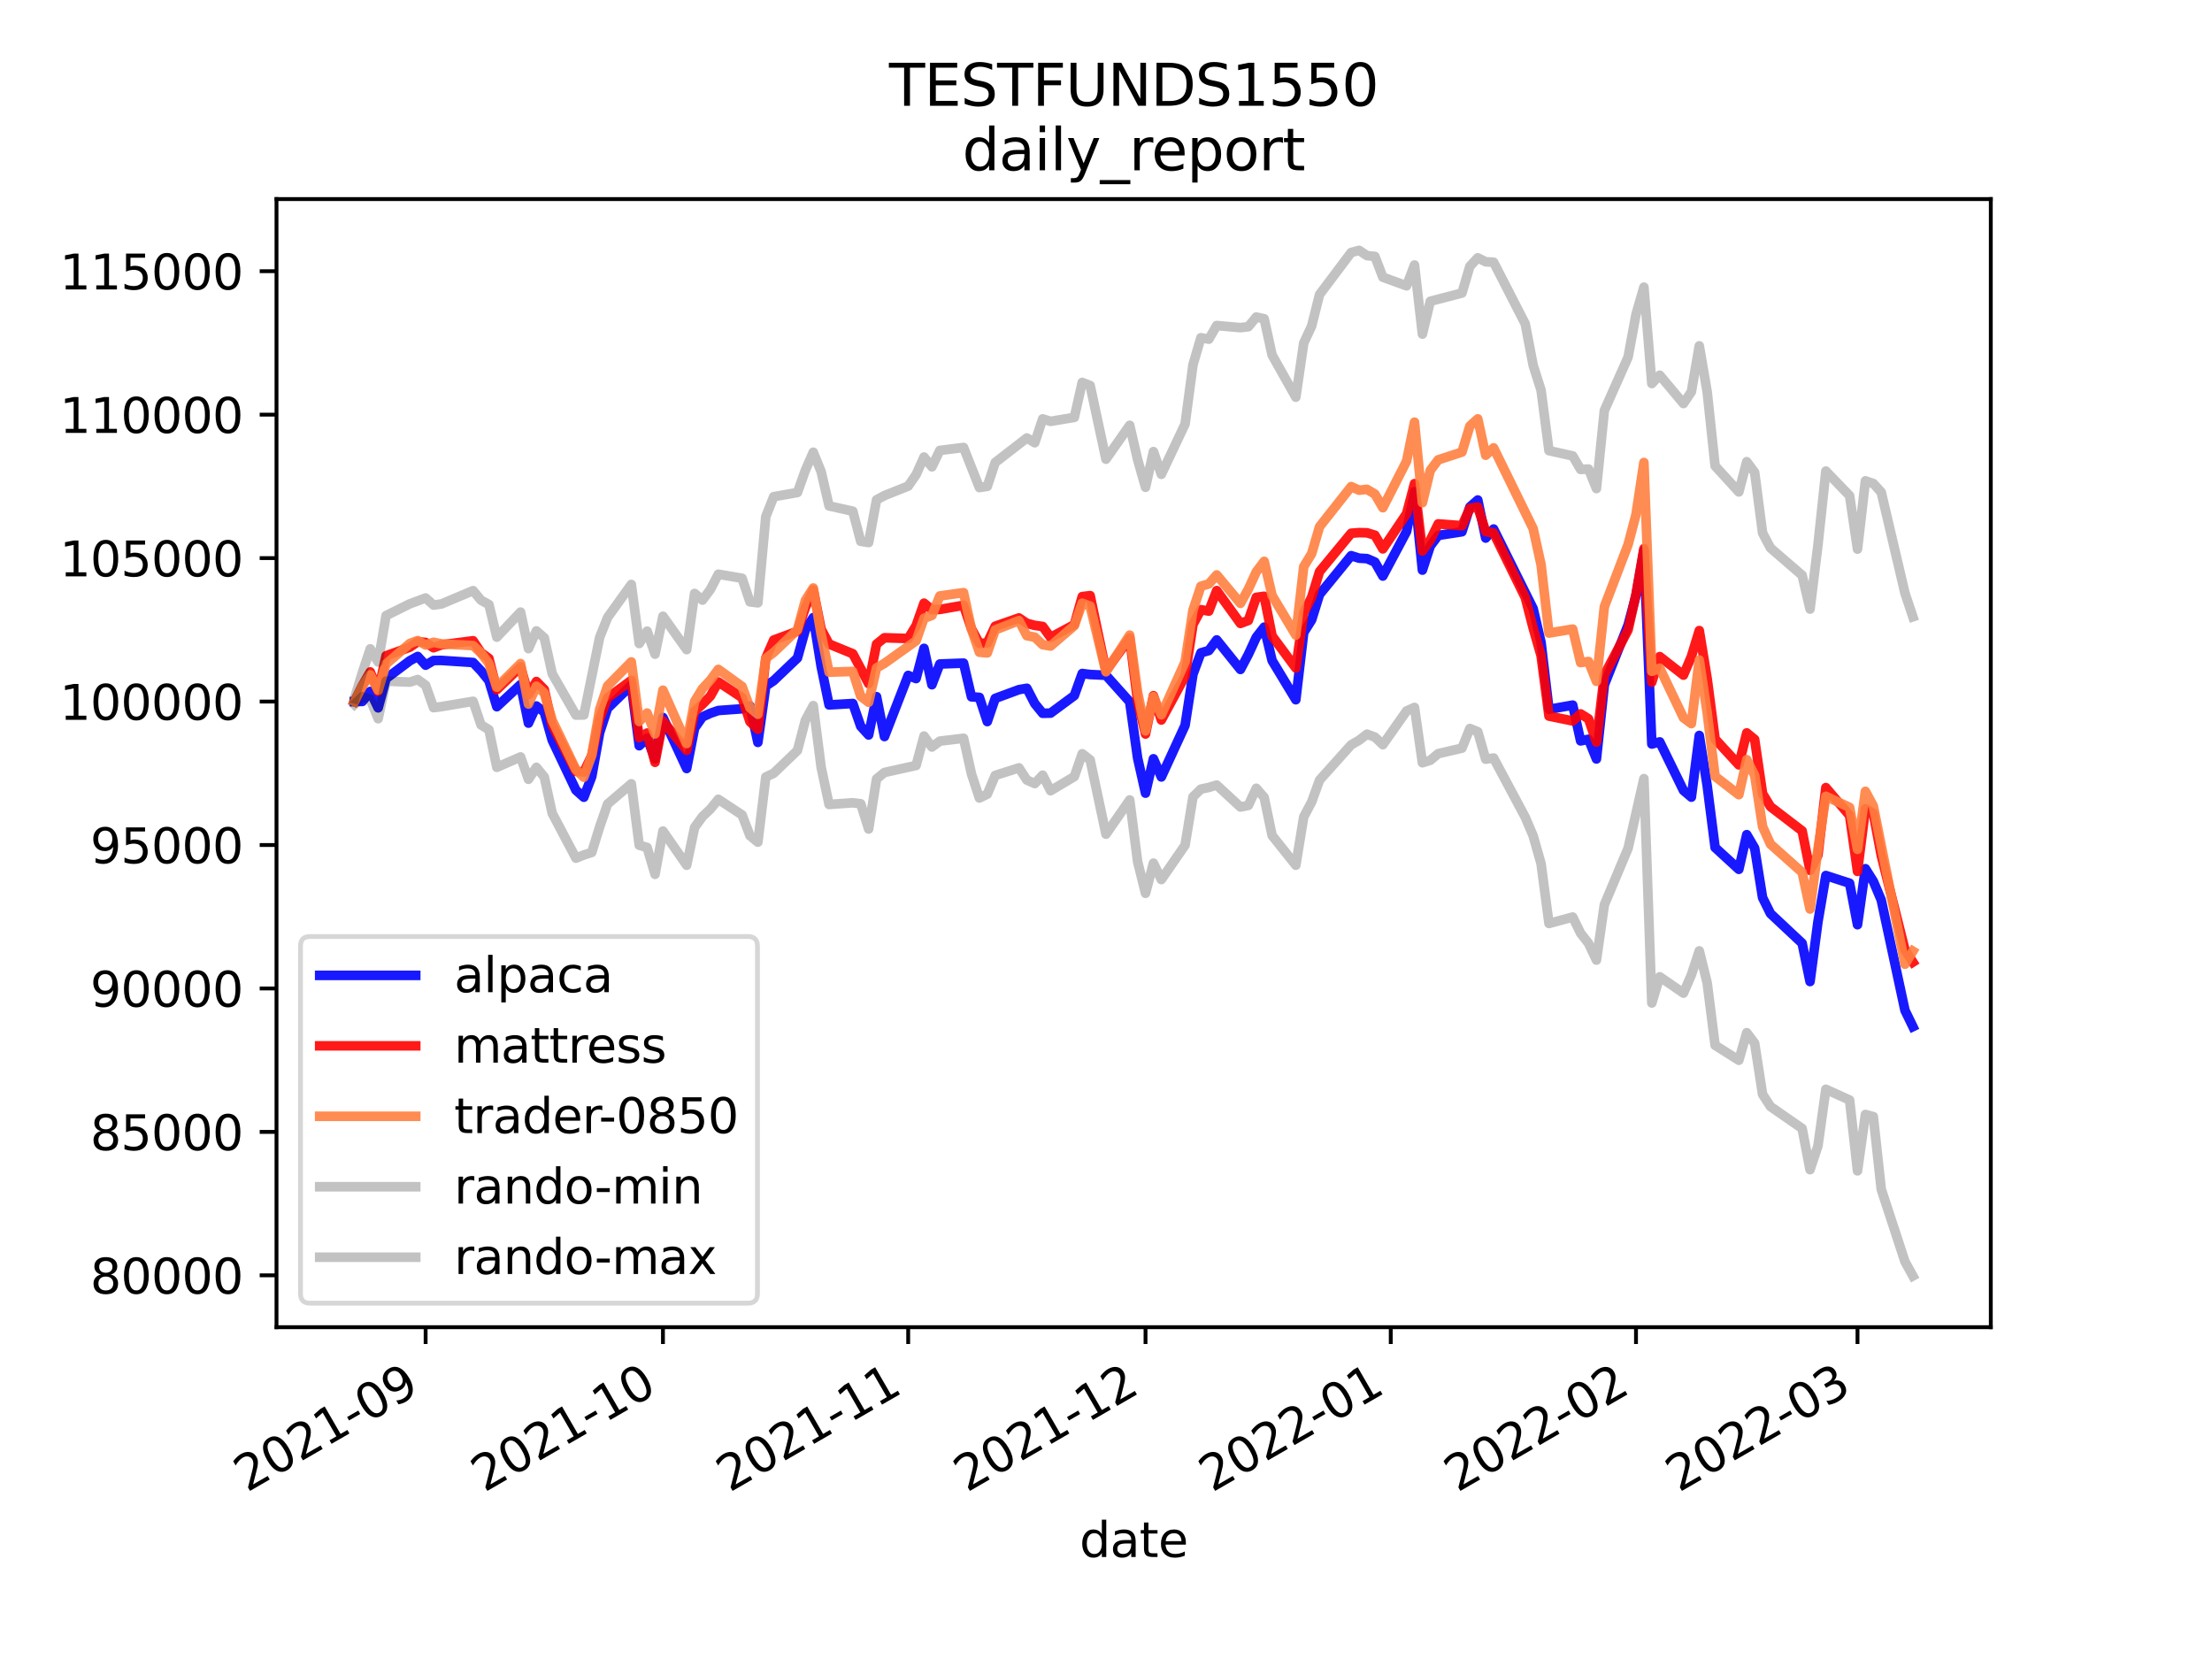 <?xml version="1.0" encoding="utf-8" standalone="no"?>
<!DOCTYPE svg PUBLIC "-//W3C//DTD SVG 1.1//EN"
  "http://www.w3.org/Graphics/SVG/1.1/DTD/svg11.dtd">
<svg height="345.6pt" version="1.1" viewBox="0 0 460.8 345.6" width="460.8pt" xmlns="http://www.w3.org/2000/svg" xmlns:xlink="http://www.w3.org/1999/xlink">
 <defs>
  <style type="text/css">*{stroke-linecap:butt;stroke-linejoin:round;}</style>
 </defs>
 <g id="figure_1">
  <g id="patch_1">
   <path d="M 0 345.6 
L 460.8 345.6 
L 460.8 0 
L 0 0 
z
" style="fill:#ffffff;"/>
  </g>
  <g id="axes_1">
   <g id="patch_2">
    <path d="M 57.6 276.48 
L 414.72 276.48 
L 414.72 41.472 
L 57.6 41.472 
z
" style="fill:#ffffff;"/>
   </g>
   <g id="matplotlib.axis_1">
    <g id="xtick_1">
     <g id="line2d_1">
      <defs>
       <path d="M 0 0 
L 0 3.5 
" id="mdbefca3820" style="stroke:#000000;stroke-width:0.8;"/>
      </defs>
      <g>
       <use style="stroke:#000000;stroke-width:0.8;" x="88.665" xlink:href="#mdbefca3820" y="276.48"/>
      </g>
     </g>
     <g id="text_1">
      <!-- 2021-09 -->
      <g transform="translate(51.44 310.952)rotate(-30)scale(0.1 -0.1)">
       <defs>
        <path d="M 1228 531 
L 3431 531 
L 3431 0 
L 469 0 
L 469 531 
Q 828 903 1448 1529 
Q 2069 2156 2228 2338 
Q 2531 2678 2651 2914 
Q 2772 3150 2772 3378 
Q 2772 3750 2511 3984 
Q 2250 4219 1831 4219 
Q 1534 4219 1204 4116 
Q 875 4013 500 3803 
L 500 4441 
Q 881 4594 1212 4672 
Q 1544 4750 1819 4750 
Q 2544 4750 2975 4387 
Q 3406 4025 3406 3419 
Q 3406 3131 3298 2873 
Q 3191 2616 2906 2266 
Q 2828 2175 2409 1742 
Q 1991 1309 1228 531 
z
" id="DejaVuSans-32" transform="scale(0.016)"/>
        <path d="M 2034 4250 
Q 1547 4250 1301 3770 
Q 1056 3291 1056 2328 
Q 1056 1369 1301 889 
Q 1547 409 2034 409 
Q 2525 409 2770 889 
Q 3016 1369 3016 2328 
Q 3016 3291 2770 3770 
Q 2525 4250 2034 4250 
z
M 2034 4750 
Q 2819 4750 3233 4129 
Q 3647 3509 3647 2328 
Q 3647 1150 3233 529 
Q 2819 -91 2034 -91 
Q 1250 -91 836 529 
Q 422 1150 422 2328 
Q 422 3509 836 4129 
Q 1250 4750 2034 4750 
z
" id="DejaVuSans-30" transform="scale(0.016)"/>
        <path d="M 794 531 
L 1825 531 
L 1825 4091 
L 703 3866 
L 703 4441 
L 1819 4666 
L 2450 4666 
L 2450 531 
L 3481 531 
L 3481 0 
L 794 0 
L 794 531 
z
" id="DejaVuSans-31" transform="scale(0.016)"/>
        <path d="M 313 2009 
L 1997 2009 
L 1997 1497 
L 313 1497 
L 313 2009 
z
" id="DejaVuSans-2d" transform="scale(0.016)"/>
        <path d="M 703 97 
L 703 672 
Q 941 559 1184 500 
Q 1428 441 1663 441 
Q 2288 441 2617 861 
Q 2947 1281 2994 2138 
Q 2813 1869 2534 1725 
Q 2256 1581 1919 1581 
Q 1219 1581 811 2004 
Q 403 2428 403 3163 
Q 403 3881 828 4315 
Q 1253 4750 1959 4750 
Q 2769 4750 3195 4129 
Q 3622 3509 3622 2328 
Q 3622 1225 3098 567 
Q 2575 -91 1691 -91 
Q 1453 -91 1209 -44 
Q 966 3 703 97 
z
M 1959 2075 
Q 2384 2075 2632 2365 
Q 2881 2656 2881 3163 
Q 2881 3666 2632 3958 
Q 2384 4250 1959 4250 
Q 1534 4250 1286 3958 
Q 1038 3666 1038 3163 
Q 1038 2656 1286 2365 
Q 1534 2075 1959 2075 
z
" id="DejaVuSans-39" transform="scale(0.016)"/>
       </defs>
       <use xlink:href="#DejaVuSans-32"/>
       <use x="63.623" xlink:href="#DejaVuSans-30"/>
       <use x="127.246" xlink:href="#DejaVuSans-32"/>
       <use x="190.869" xlink:href="#DejaVuSans-31"/>
       <use x="254.492" xlink:href="#DejaVuSans-2d"/>
       <use x="290.576" xlink:href="#DejaVuSans-30"/>
       <use x="354.199" xlink:href="#DejaVuSans-39"/>
      </g>
     </g>
    </g>
    <g id="xtick_2">
     <g id="line2d_2">
      <g>
       <use style="stroke:#000000;stroke-width:0.8;" x="138.104" xlink:href="#mdbefca3820" y="276.48"/>
      </g>
     </g>
     <g id="text_2">
      <!-- 2021-10 -->
      <g transform="translate(100.88 310.952)rotate(-30)scale(0.1 -0.1)">
       <use xlink:href="#DejaVuSans-32"/>
       <use x="63.623" xlink:href="#DejaVuSans-30"/>
       <use x="127.246" xlink:href="#DejaVuSans-32"/>
       <use x="190.869" xlink:href="#DejaVuSans-31"/>
       <use x="254.492" xlink:href="#DejaVuSans-2d"/>
       <use x="290.576" xlink:href="#DejaVuSans-31"/>
       <use x="354.199" xlink:href="#DejaVuSans-30"/>
      </g>
     </g>
    </g>
    <g id="xtick_3">
     <g id="line2d_3">
      <g>
       <use style="stroke:#000000;stroke-width:0.8;" x="189.192" xlink:href="#mdbefca3820" y="276.48"/>
      </g>
     </g>
     <g id="text_3">
      <!-- 2021-11 -->
      <g transform="translate(151.967 310.952)rotate(-30)scale(0.1 -0.1)">
       <use xlink:href="#DejaVuSans-32"/>
       <use x="63.623" xlink:href="#DejaVuSans-30"/>
       <use x="127.246" xlink:href="#DejaVuSans-32"/>
       <use x="190.869" xlink:href="#DejaVuSans-31"/>
       <use x="254.492" xlink:href="#DejaVuSans-2d"/>
       <use x="290.576" xlink:href="#DejaVuSans-31"/>
       <use x="354.199" xlink:href="#DejaVuSans-31"/>
      </g>
     </g>
    </g>
    <g id="xtick_4">
     <g id="line2d_4">
      <g>
       <use style="stroke:#000000;stroke-width:0.8;" x="238.632" xlink:href="#mdbefca3820" y="276.48"/>
      </g>
     </g>
     <g id="text_4">
      <!-- 2021-12 -->
      <g transform="translate(201.407 310.952)rotate(-30)scale(0.1 -0.1)">
       <use xlink:href="#DejaVuSans-32"/>
       <use x="63.623" xlink:href="#DejaVuSans-30"/>
       <use x="127.246" xlink:href="#DejaVuSans-32"/>
       <use x="190.869" xlink:href="#DejaVuSans-31"/>
       <use x="254.492" xlink:href="#DejaVuSans-2d"/>
       <use x="290.576" xlink:href="#DejaVuSans-31"/>
       <use x="354.199" xlink:href="#DejaVuSans-32"/>
      </g>
     </g>
    </g>
    <g id="xtick_5">
     <g id="line2d_5">
      <g>
       <use style="stroke:#000000;stroke-width:0.8;" x="289.72" xlink:href="#mdbefca3820" y="276.48"/>
      </g>
     </g>
     <g id="text_5">
      <!-- 2022-01 -->
      <g transform="translate(252.495 310.952)rotate(-30)scale(0.1 -0.1)">
       <use xlink:href="#DejaVuSans-32"/>
       <use x="63.623" xlink:href="#DejaVuSans-30"/>
       <use x="127.246" xlink:href="#DejaVuSans-32"/>
       <use x="190.869" xlink:href="#DejaVuSans-32"/>
       <use x="254.492" xlink:href="#DejaVuSans-2d"/>
       <use x="290.576" xlink:href="#DejaVuSans-30"/>
       <use x="354.199" xlink:href="#DejaVuSans-31"/>
      </g>
     </g>
    </g>
    <g id="xtick_6">
     <g id="line2d_6">
      <g>
       <use style="stroke:#000000;stroke-width:0.8;" x="340.808" xlink:href="#mdbefca3820" y="276.48"/>
      </g>
     </g>
     <g id="text_6">
      <!-- 2022-02 -->
      <g transform="translate(303.583 310.952)rotate(-30)scale(0.1 -0.1)">
       <use xlink:href="#DejaVuSans-32"/>
       <use x="63.623" xlink:href="#DejaVuSans-30"/>
       <use x="127.246" xlink:href="#DejaVuSans-32"/>
       <use x="190.869" xlink:href="#DejaVuSans-32"/>
       <use x="254.492" xlink:href="#DejaVuSans-2d"/>
       <use x="290.576" xlink:href="#DejaVuSans-30"/>
       <use x="354.199" xlink:href="#DejaVuSans-32"/>
      </g>
     </g>
    </g>
    <g id="xtick_7">
     <g id="line2d_7">
      <g>
       <use style="stroke:#000000;stroke-width:0.8;" x="386.951" xlink:href="#mdbefca3820" y="276.48"/>
      </g>
     </g>
     <g id="text_7">
      <!-- 2022-03 -->
      <g transform="translate(349.727 310.952)rotate(-30)scale(0.1 -0.1)">
       <defs>
        <path d="M 2597 2516 
Q 3050 2419 3304 2112 
Q 3559 1806 3559 1356 
Q 3559 666 3084 287 
Q 2609 -91 1734 -91 
Q 1441 -91 1130 -33 
Q 819 25 488 141 
L 488 750 
Q 750 597 1062 519 
Q 1375 441 1716 441 
Q 2309 441 2620 675 
Q 2931 909 2931 1356 
Q 2931 1769 2642 2001 
Q 2353 2234 1838 2234 
L 1294 2234 
L 1294 2753 
L 1863 2753 
Q 2328 2753 2575 2939 
Q 2822 3125 2822 3475 
Q 2822 3834 2567 4026 
Q 2313 4219 1838 4219 
Q 1578 4219 1281 4162 
Q 984 4106 628 3988 
L 628 4550 
Q 988 4650 1302 4700 
Q 1616 4750 1894 4750 
Q 2613 4750 3031 4423 
Q 3450 4097 3450 3541 
Q 3450 3153 3228 2886 
Q 3006 2619 2597 2516 
z
" id="DejaVuSans-33" transform="scale(0.016)"/>
       </defs>
       <use xlink:href="#DejaVuSans-32"/>
       <use x="63.623" xlink:href="#DejaVuSans-30"/>
       <use x="127.246" xlink:href="#DejaVuSans-32"/>
       <use x="190.869" xlink:href="#DejaVuSans-32"/>
       <use x="254.492" xlink:href="#DejaVuSans-2d"/>
       <use x="290.576" xlink:href="#DejaVuSans-30"/>
       <use x="354.199" xlink:href="#DejaVuSans-33"/>
      </g>
     </g>
    </g>
    <g id="text_8">
     <!-- date -->
     <g transform="translate(224.885 324.351)scale(0.1 -0.1)">
      <defs>
       <path d="M 2906 2969 
L 2906 4863 
L 3481 4863 
L 3481 0 
L 2906 0 
L 2906 525 
Q 2725 213 2448 61 
Q 2172 -91 1784 -91 
Q 1150 -91 751 415 
Q 353 922 353 1747 
Q 353 2572 751 3078 
Q 1150 3584 1784 3584 
Q 2172 3584 2448 3432 
Q 2725 3281 2906 2969 
z
M 947 1747 
Q 947 1113 1208 752 
Q 1469 391 1925 391 
Q 2381 391 2643 752 
Q 2906 1113 2906 1747 
Q 2906 2381 2643 2742 
Q 2381 3103 1925 3103 
Q 1469 3103 1208 2742 
Q 947 2381 947 1747 
z
" id="DejaVuSans-64" transform="scale(0.016)"/>
       <path d="M 2194 1759 
Q 1497 1759 1228 1600 
Q 959 1441 959 1056 
Q 959 750 1161 570 
Q 1363 391 1709 391 
Q 2188 391 2477 730 
Q 2766 1069 2766 1631 
L 2766 1759 
L 2194 1759 
z
M 3341 1997 
L 3341 0 
L 2766 0 
L 2766 531 
Q 2569 213 2275 61 
Q 1981 -91 1556 -91 
Q 1019 -91 701 211 
Q 384 513 384 1019 
Q 384 1609 779 1909 
Q 1175 2209 1959 2209 
L 2766 2209 
L 2766 2266 
Q 2766 2663 2505 2880 
Q 2244 3097 1772 3097 
Q 1472 3097 1187 3025 
Q 903 2953 641 2809 
L 641 3341 
Q 956 3463 1253 3523 
Q 1550 3584 1831 3584 
Q 2591 3584 2966 3190 
Q 3341 2797 3341 1997 
z
" id="DejaVuSans-61" transform="scale(0.016)"/>
       <path d="M 1172 4494 
L 1172 3500 
L 2356 3500 
L 2356 3053 
L 1172 3053 
L 1172 1153 
Q 1172 725 1289 603 
Q 1406 481 1766 481 
L 2356 481 
L 2356 0 
L 1766 0 
Q 1100 0 847 248 
Q 594 497 594 1153 
L 594 3053 
L 172 3053 
L 172 3500 
L 594 3500 
L 594 4494 
L 1172 4494 
z
" id="DejaVuSans-74" transform="scale(0.016)"/>
       <path d="M 3597 1894 
L 3597 1613 
L 953 1613 
Q 991 1019 1311 708 
Q 1631 397 2203 397 
Q 2534 397 2845 478 
Q 3156 559 3463 722 
L 3463 178 
Q 3153 47 2828 -22 
Q 2503 -91 2169 -91 
Q 1331 -91 842 396 
Q 353 884 353 1716 
Q 353 2575 817 3079 
Q 1281 3584 2069 3584 
Q 2775 3584 3186 3129 
Q 3597 2675 3597 1894 
z
M 3022 2063 
Q 3016 2534 2758 2815 
Q 2500 3097 2075 3097 
Q 1594 3097 1305 2825 
Q 1016 2553 972 2059 
L 3022 2063 
z
" id="DejaVuSans-65" transform="scale(0.016)"/>
      </defs>
      <use xlink:href="#DejaVuSans-64"/>
      <use x="63.477" xlink:href="#DejaVuSans-61"/>
      <use x="124.756" xlink:href="#DejaVuSans-74"/>
      <use x="163.965" xlink:href="#DejaVuSans-65"/>
     </g>
    </g>
   </g>
   <g id="matplotlib.axis_2">
    <g id="ytick_1">
     <g id="line2d_8">
      <defs>
       <path d="M 0 0 
L -3.5 0 
" id="m355bf97f9e" style="stroke:#000000;stroke-width:0.8;"/>
      </defs>
      <g>
       <use style="stroke:#000000;stroke-width:0.8;" x="57.6" xlink:href="#m355bf97f9e" y="265.678"/>
      </g>
     </g>
     <g id="text_9">
      <!-- 80000 -->
      <g transform="translate(18.788 269.477)scale(0.1 -0.1)">
       <defs>
        <path d="M 2034 2216 
Q 1584 2216 1326 1975 
Q 1069 1734 1069 1313 
Q 1069 891 1326 650 
Q 1584 409 2034 409 
Q 2484 409 2743 651 
Q 3003 894 3003 1313 
Q 3003 1734 2745 1975 
Q 2488 2216 2034 2216 
z
M 1403 2484 
Q 997 2584 770 2862 
Q 544 3141 544 3541 
Q 544 4100 942 4425 
Q 1341 4750 2034 4750 
Q 2731 4750 3128 4425 
Q 3525 4100 3525 3541 
Q 3525 3141 3298 2862 
Q 3072 2584 2669 2484 
Q 3125 2378 3379 2068 
Q 3634 1759 3634 1313 
Q 3634 634 3220 271 
Q 2806 -91 2034 -91 
Q 1263 -91 848 271 
Q 434 634 434 1313 
Q 434 1759 690 2068 
Q 947 2378 1403 2484 
z
M 1172 3481 
Q 1172 3119 1398 2916 
Q 1625 2713 2034 2713 
Q 2441 2713 2670 2916 
Q 2900 3119 2900 3481 
Q 2900 3844 2670 4047 
Q 2441 4250 2034 4250 
Q 1625 4250 1398 4047 
Q 1172 3844 1172 3481 
z
" id="DejaVuSans-38" transform="scale(0.016)"/>
       </defs>
       <use xlink:href="#DejaVuSans-38"/>
       <use x="63.623" xlink:href="#DejaVuSans-30"/>
       <use x="127.246" xlink:href="#DejaVuSans-30"/>
       <use x="190.869" xlink:href="#DejaVuSans-30"/>
       <use x="254.492" xlink:href="#DejaVuSans-30"/>
      </g>
     </g>
    </g>
    <g id="ytick_2">
     <g id="line2d_9">
      <g>
       <use style="stroke:#000000;stroke-width:0.8;" x="57.6" xlink:href="#m355bf97f9e" y="235.795"/>
      </g>
     </g>
     <g id="text_10">
      <!-- 85000 -->
      <g transform="translate(18.788 239.594)scale(0.1 -0.1)">
       <defs>
        <path d="M 691 4666 
L 3169 4666 
L 3169 4134 
L 1269 4134 
L 1269 2991 
Q 1406 3038 1543 3061 
Q 1681 3084 1819 3084 
Q 2600 3084 3056 2656 
Q 3513 2228 3513 1497 
Q 3513 744 3044 326 
Q 2575 -91 1722 -91 
Q 1428 -91 1123 -41 
Q 819 9 494 109 
L 494 744 
Q 775 591 1075 516 
Q 1375 441 1709 441 
Q 2250 441 2565 725 
Q 2881 1009 2881 1497 
Q 2881 1984 2565 2268 
Q 2250 2553 1709 2553 
Q 1456 2553 1204 2497 
Q 953 2441 691 2322 
L 691 4666 
z
" id="DejaVuSans-35" transform="scale(0.016)"/>
       </defs>
       <use xlink:href="#DejaVuSans-38"/>
       <use x="63.623" xlink:href="#DejaVuSans-35"/>
       <use x="127.246" xlink:href="#DejaVuSans-30"/>
       <use x="190.869" xlink:href="#DejaVuSans-30"/>
       <use x="254.492" xlink:href="#DejaVuSans-30"/>
      </g>
     </g>
    </g>
    <g id="ytick_3">
     <g id="line2d_10">
      <g>
       <use style="stroke:#000000;stroke-width:0.8;" x="57.6" xlink:href="#m355bf97f9e" y="205.912"/>
      </g>
     </g>
     <g id="text_11">
      <!-- 90000 -->
      <g transform="translate(18.788 209.711)scale(0.1 -0.1)">
       <use xlink:href="#DejaVuSans-39"/>
       <use x="63.623" xlink:href="#DejaVuSans-30"/>
       <use x="127.246" xlink:href="#DejaVuSans-30"/>
       <use x="190.869" xlink:href="#DejaVuSans-30"/>
       <use x="254.492" xlink:href="#DejaVuSans-30"/>
      </g>
     </g>
    </g>
    <g id="ytick_4">
     <g id="line2d_11">
      <g>
       <use style="stroke:#000000;stroke-width:0.8;" x="57.6" xlink:href="#m355bf97f9e" y="176.029"/>
      </g>
     </g>
     <g id="text_12">
      <!-- 95000 -->
      <g transform="translate(18.788 179.828)scale(0.1 -0.1)">
       <use xlink:href="#DejaVuSans-39"/>
       <use x="63.623" xlink:href="#DejaVuSans-35"/>
       <use x="127.246" xlink:href="#DejaVuSans-30"/>
       <use x="190.869" xlink:href="#DejaVuSans-30"/>
       <use x="254.492" xlink:href="#DejaVuSans-30"/>
      </g>
     </g>
    </g>
    <g id="ytick_5">
     <g id="line2d_12">
      <g>
       <use style="stroke:#000000;stroke-width:0.8;" x="57.6" xlink:href="#m355bf97f9e" y="146.146"/>
      </g>
     </g>
     <g id="text_13">
      <!-- 100000 -->
      <g transform="translate(12.425 149.945)scale(0.1 -0.1)">
       <use xlink:href="#DejaVuSans-31"/>
       <use x="63.623" xlink:href="#DejaVuSans-30"/>
       <use x="127.246" xlink:href="#DejaVuSans-30"/>
       <use x="190.869" xlink:href="#DejaVuSans-30"/>
       <use x="254.492" xlink:href="#DejaVuSans-30"/>
       <use x="318.115" xlink:href="#DejaVuSans-30"/>
      </g>
     </g>
    </g>
    <g id="ytick_6">
     <g id="line2d_13">
      <g>
       <use style="stroke:#000000;stroke-width:0.8;" x="57.6" xlink:href="#m355bf97f9e" y="116.263"/>
      </g>
     </g>
     <g id="text_14">
      <!-- 105000 -->
      <g transform="translate(12.425 120.063)scale(0.1 -0.1)">
       <use xlink:href="#DejaVuSans-31"/>
       <use x="63.623" xlink:href="#DejaVuSans-30"/>
       <use x="127.246" xlink:href="#DejaVuSans-35"/>
       <use x="190.869" xlink:href="#DejaVuSans-30"/>
       <use x="254.492" xlink:href="#DejaVuSans-30"/>
       <use x="318.115" xlink:href="#DejaVuSans-30"/>
      </g>
     </g>
    </g>
    <g id="ytick_7">
     <g id="line2d_14">
      <g>
       <use style="stroke:#000000;stroke-width:0.8;" x="57.6" xlink:href="#m355bf97f9e" y="86.381"/>
      </g>
     </g>
     <g id="text_15">
      <!-- 110000 -->
      <g transform="translate(12.425 90.18)scale(0.1 -0.1)">
       <use xlink:href="#DejaVuSans-31"/>
       <use x="63.623" xlink:href="#DejaVuSans-31"/>
       <use x="127.246" xlink:href="#DejaVuSans-30"/>
       <use x="190.869" xlink:href="#DejaVuSans-30"/>
       <use x="254.492" xlink:href="#DejaVuSans-30"/>
       <use x="318.115" xlink:href="#DejaVuSans-30"/>
      </g>
     </g>
    </g>
    <g id="ytick_8">
     <g id="line2d_15">
      <g>
       <use style="stroke:#000000;stroke-width:0.8;" x="57.6" xlink:href="#m355bf97f9e" y="56.498"/>
      </g>
     </g>
     <g id="text_16">
      <!-- 115000 -->
      <g transform="translate(12.425 60.297)scale(0.1 -0.1)">
       <use xlink:href="#DejaVuSans-31"/>
       <use x="63.623" xlink:href="#DejaVuSans-31"/>
       <use x="127.246" xlink:href="#DejaVuSans-35"/>
       <use x="190.869" xlink:href="#DejaVuSans-30"/>
       <use x="254.492" xlink:href="#DejaVuSans-30"/>
       <use x="318.115" xlink:href="#DejaVuSans-30"/>
      </g>
     </g>
    </g>
   </g>
   <g id="line2d_16">
    <path clip-path="url(#p607a665ad2)" d="M 73.833 146.146 
L 75.481 146.119 
L 77.129 144.042 
L 78.777 147.458 
L 80.425 141.363 
L 85.369 137.649 
L 87.017 136.75 
L 88.665 138.568 
L 90.313 137.595 
L 91.961 137.583 
L 98.553 138.013 
L 100.201 139.746 
L 101.849 141.783 
L 103.497 147.221 
L 108.441 142.614 
L 110.089 150.643 
L 111.737 147.071 
L 113.385 148.346 
L 115.033 154.189 
L 119.977 164.605 
L 121.625 166.074 
L 123.273 161.769 
L 124.92 152.605 
L 126.568 147.561 
L 131.512 142.738 
L 133.16 155.349 
L 134.808 153.77 
L 136.456 158.098 
L 138.104 149.463 
L 143.048 160.096 
L 144.696 151.676 
L 146.344 149.33 
L 147.992 148.588 
L 149.64 148.012 
L 154.584 147.657 
L 156.232 147.06 
L 157.88 154.657 
L 159.528 142.908 
L 161.176 141.793 
L 166.12 137.081 
L 167.768 131.19 
L 169.416 128.653 
L 171.064 138.846 
L 172.712 146.847 
L 177.656 146.55 
L 179.304 151.297 
L 180.952 153.108 
L 182.6 145.125 
L 184.248 153.436 
L 189.192 140.705 
L 190.84 141.358 
L 192.488 135.064 
L 194.136 142.64 
L 195.784 138.326 
L 200.728 138.141 
L 202.376 145.162 
L 204.024 145.278 
L 205.672 150.317 
L 207.32 145.491 
L 212.264 143.666 
L 213.912 143.38 
L 215.56 146.569 
L 217.208 148.592 
L 218.856 148.555 
L 223.8 144.903 
L 225.448 140.305 
L 227.096 140.515 
L 230.392 140.673 
L 235.336 146.196 
L 236.984 157.906 
L 238.632 165.23 
L 240.28 158.071 
L 241.928 161.852 
L 246.872 151.104 
L 248.52 140.441 
L 250.168 135.996 
L 251.816 135.521 
L 253.464 133.309 
L 258.408 139.455 
L 260.056 136.322 
L 261.704 132.757 
L 263.352 130.645 
L 265 137.604 
L 269.944 145.766 
L 271.592 131.746 
L 273.24 129.132 
L 274.888 123.828 
L 281.48 115.758 
L 283.128 116.28 
L 284.776 116.371 
L 286.424 117.094 
L 288.072 119.998 
L 293.016 110.711 
L 294.664 102.432 
L 296.312 118.767 
L 297.96 113.734 
L 299.608 111.54 
L 304.552 110.775 
L 306.2 105.612 
L 307.848 104.158 
L 309.496 112.085 
L 311.144 110.205 
L 319.384 126.79 
L 321.032 133.833 
L 322.68 147.766 
L 327.624 146.888 
L 329.272 154.342 
L 330.92 154.002 
L 332.568 158.106 
L 334.216 142.665 
L 339.16 130.214 
L 340.808 124.047 
L 342.456 114.668 
L 344.104 154.991 
L 345.752 154.551 
L 350.695 164.657 
L 352.343 166.057 
L 353.991 153.208 
L 355.639 163.692 
L 357.287 176.561 
L 362.231 181.095 
L 363.879 173.874 
L 365.527 176.684 
L 367.175 186.989 
L 368.823 190.313 
L 375.415 196.493 
L 377.063 204.474 
L 378.711 192.023 
L 380.359 182.388 
L 385.303 183.994 
L 386.951 192.633 
L 388.599 180.968 
L 390.247 183.591 
L 391.895 187.482 
L 396.839 210.473 
L 398.487 213.865 
L 398.487 213.865 
" style="fill:none;stroke:#0000ff;stroke-linecap:square;stroke-opacity:0.9;stroke-width:2;"/>
   </g>
   <g id="line2d_17">
    <path clip-path="url(#p607a665ad2)" d="M 73.833 146.146 
L 75.481 142.823 
L 77.129 139.975 
L 78.777 144.024 
L 80.425 136.612 
L 85.369 134.831 
L 87.017 133.688 
L 88.665 133.832 
L 90.313 134.938 
L 91.961 134.33 
L 98.553 133.48 
L 100.201 135.951 
L 101.849 137.164 
L 103.497 143.664 
L 108.441 138.912 
L 110.089 144.678 
L 111.737 141.97 
L 113.385 143.638 
L 115.033 151.05 
L 119.977 160.693 
L 121.625 160.84 
L 123.273 157.386 
L 124.92 149.731 
L 126.568 145.375 
L 131.512 141.743 
L 133.16 153.684 
L 134.808 152.706 
L 136.456 158.804 
L 138.104 150.206 
L 143.048 156.302 
L 144.696 148.174 
L 146.344 146.696 
L 147.992 145.011 
L 149.64 142.058 
L 154.584 145.332 
L 156.232 150.337 
L 157.88 151.909 
L 159.528 137.101 
L 161.176 133.333 
L 166.12 131.504 
L 167.768 126.589 
L 169.416 122.882 
L 171.064 131.092 
L 172.712 134.163 
L 177.656 136.185 
L 180.952 142.399 
L 182.6 134.183 
L 184.248 132.857 
L 189.192 133.011 
L 190.84 130.339 
L 192.488 125.654 
L 194.136 127.004 
L 195.784 126.956 
L 200.728 126.092 
L 202.376 130.992 
L 204.024 134.04 
L 205.672 133.932 
L 207.32 130.45 
L 212.264 128.727 
L 213.912 129.842 
L 215.56 130.279 
L 217.208 130.506 
L 218.856 132.784 
L 223.8 130.123 
L 225.448 124.284 
L 227.096 124.078 
L 230.392 139.731 
L 235.336 132.912 
L 236.984 146.009 
L 238.632 152.907 
L 240.28 144.926 
L 241.928 149.987 
L 246.872 140.857 
L 248.52 130.091 
L 250.168 127.015 
L 251.816 127.304 
L 253.464 123.033 
L 258.408 129.873 
L 260.056 129.253 
L 261.704 124.439 
L 263.352 124.217 
L 265 132.482 
L 269.944 139.156 
L 271.592 127.665 
L 273.24 124.423 
L 274.888 119.07 
L 281.48 111.084 
L 283.128 110.955 
L 284.776 110.993 
L 286.424 111.495 
L 288.072 114.344 
L 293.016 107.005 
L 294.664 100.75 
L 296.312 114.77 
L 297.96 112.515 
L 299.608 109.134 
L 304.552 109.509 
L 306.2 105.887 
L 307.848 105.63 
L 309.496 110.731 
L 311.144 111.031 
L 317.736 124.48 
L 319.384 130.84 
L 321.032 136.593 
L 322.68 149.174 
L 327.624 150.183 
L 329.272 148.719 
L 330.92 149.749 
L 332.568 154.584 
L 334.216 140.601 
L 339.16 131.22 
L 340.808 123.816 
L 342.456 114.293 
L 344.104 142.108 
L 345.752 136.779 
L 350.695 140.641 
L 352.343 136.766 
L 353.991 131.359 
L 355.639 141.404 
L 357.287 153.953 
L 362.231 159.336 
L 363.879 152.68 
L 365.527 154.032 
L 367.175 165.33 
L 368.823 168.038 
L 375.415 173.087 
L 377.063 181.313 
L 378.711 178.161 
L 380.359 164.073 
L 385.303 169.879 
L 386.951 181.53 
L 388.599 168.492 
L 390.247 169.451 
L 391.895 178.194 
L 396.839 197.856 
L 398.487 200.426 
L 398.487 200.426 
" style="fill:none;stroke:#ff0000;stroke-linecap:square;stroke-opacity:0.9;stroke-width:2;"/>
   </g>
   <g id="line2d_18">
    <path clip-path="url(#p607a665ad2)" d="M 73.833 146.146 
L 75.481 142.905 
L 77.129 140.586 
L 78.777 143.784 
L 80.425 138.329 
L 85.369 134.044 
L 87.017 133.447 
L 88.665 134.367 
L 90.313 133.795 
L 91.961 134.132 
L 98.553 134.49 
L 100.201 136.016 
L 101.849 138.201 
L 103.497 143.152 
L 108.441 138.238 
L 110.089 146.665 
L 111.737 142.945 
L 113.385 144.36 
L 115.033 150.051 
L 119.977 160.331 
L 121.625 161.915 
L 123.273 157.327 
L 124.92 147.775 
L 126.568 142.893 
L 131.512 137.893 
L 133.16 150.304 
L 134.808 148.542 
L 136.456 152.878 
L 138.104 143.783 
L 143.048 154.896 
L 144.696 146.124 
L 146.344 143.44 
L 147.992 141.683 
L 149.64 139.442 
L 154.584 143.007 
L 156.232 147.455 
L 157.88 148.79 
L 159.528 137.169 
L 161.176 135.914 
L 166.12 131.19 
L 167.768 125.09 
L 169.416 122.487 
L 171.064 132.19 
L 172.712 140.028 
L 177.656 139.873 
L 179.304 145.038 
L 180.952 146.294 
L 182.6 139.138 
L 184.248 138.186 
L 190.84 133.49 
L 192.488 128.8 
L 194.136 128.195 
L 195.784 124.152 
L 200.728 123.459 
L 202.376 131.099 
L 204.024 135.866 
L 205.672 136.012 
L 207.32 131.224 
L 212.264 129.286 
L 213.912 132.426 
L 215.56 132.735 
L 217.208 134.302 
L 218.856 134.578 
L 223.8 130.338 
L 225.448 125.655 
L 227.096 126.266 
L 230.392 139.948 
L 235.336 132.31 
L 236.984 144.2 
L 238.632 152.254 
L 240.28 145.109 
L 241.928 148.905 
L 246.872 137.885 
L 248.52 127.105 
L 250.168 122.123 
L 251.816 121.641 
L 253.464 119.773 
L 258.408 125.684 
L 260.056 122.723 
L 261.704 119.13 
L 263.352 116.94 
L 265 124.067 
L 269.944 132.302 
L 271.592 118.035 
L 273.24 115.337 
L 274.888 109.718 
L 281.48 101.365 
L 283.128 102.117 
L 284.776 101.943 
L 286.424 102.936 
L 288.072 105.768 
L 293.016 96.072 
L 294.664 87.947 
L 296.312 104.719 
L 297.96 97.984 
L 299.608 95.795 
L 304.552 94.173 
L 306.2 88.753 
L 307.848 87.263 
L 309.496 94.833 
L 311.144 93.304 
L 319.384 110.128 
L 321.032 117.647 
L 322.68 131.878 
L 327.624 131.054 
L 329.272 138.033 
L 330.92 137.806 
L 332.568 141.932 
L 334.216 126.405 
L 339.16 113.449 
L 340.808 107.198 
L 342.456 96.346 
L 344.104 139.85 
L 345.752 139.194 
L 350.695 149.519 
L 352.343 150.74 
L 353.991 137.486 
L 355.639 148.489 
L 357.287 161.736 
L 362.231 165.547 
L 363.879 158.256 
L 365.527 161.494 
L 367.175 172.192 
L 368.823 175.85 
L 375.415 181.722 
L 377.063 189.359 
L 378.711 176.829 
L 380.359 165.885 
L 385.303 168.2 
L 386.951 176.936 
L 388.599 164.851 
L 390.247 167.91 
L 396.839 200.861 
L 398.487 198.151 
L 398.487 198.151 
" style="fill:none;stroke:#ff8040;stroke-linecap:square;stroke-opacity:0.9;stroke-width:2;"/>
   </g>
   <g id="line2d_19">
    <path clip-path="url(#p607a665ad2)" d="M 73.833 146.744 
L 75.481 145.14 
L 77.129 145.668 
L 78.777 149.72 
L 80.425 141.895 
L 85.369 142.095 
L 87.017 141.564 
L 88.665 142.747 
L 90.313 147.42 
L 91.961 147.203 
L 98.553 146.094 
L 100.201 150.996 
L 101.849 152.007 
L 103.497 159.845 
L 108.441 157.682 
L 110.089 162.34 
L 111.737 159.851 
L 113.385 161.866 
L 115.033 169.416 
L 119.977 178.771 
L 121.625 178.105 
L 123.273 177.575 
L 124.92 172.256 
L 126.568 167.494 
L 131.512 163.278 
L 133.16 176.067 
L 134.808 176.547 
L 136.456 182.139 
L 138.104 173.121 
L 143.048 180.24 
L 144.696 172.365 
L 146.344 170.099 
L 147.992 168.541 
L 149.64 166.511 
L 154.584 169.76 
L 156.232 174.082 
L 157.88 175.436 
L 159.528 161.866 
L 161.176 161.08 
L 166.12 156.338 
L 167.768 150.056 
L 169.416 146.992 
L 171.064 159.854 
L 172.712 167.586 
L 177.656 167.235 
L 179.304 167.439 
L 180.952 172.693 
L 182.6 162.266 
L 184.248 160.923 
L 190.84 159.458 
L 192.488 153.331 
L 194.136 155.617 
L 195.784 154.39 
L 200.728 153.795 
L 202.376 161.23 
L 204.024 166.238 
L 205.672 165.436 
L 207.32 161.536 
L 212.264 159.958 
L 213.912 162.496 
L 215.56 163.23 
L 217.208 161.481 
L 218.856 164.723 
L 223.8 161.775 
L 225.448 157.021 
L 227.096 158.292 
L 230.392 173.775 
L 235.336 166.638 
L 236.984 179.478 
L 238.632 186.089 
L 240.28 179.809 
L 241.928 183.224 
L 246.872 176.06 
L 248.52 166.002 
L 250.168 164.388 
L 251.816 164.037 
L 253.464 163.545 
L 258.408 168.115 
L 260.056 167.775 
L 261.704 164.213 
L 263.352 166.119 
L 265 174.043 
L 269.944 180.24 
L 271.592 170.168 
L 273.24 167.058 
L 274.888 162.508 
L 281.48 155.158 
L 283.128 154.205 
L 284.776 152.942 
L 286.424 153.559 
L 288.072 155.128 
L 293.016 148.111 
L 294.664 147.367 
L 296.312 158.895 
L 297.96 158.377 
L 299.608 157 
L 304.552 155.855 
L 306.2 151.761 
L 307.848 152.429 
L 309.496 158.15 
L 311.144 157.907 
L 317.736 170.244 
L 319.384 174.119 
L 321.032 179.919 
L 322.68 192.376 
L 327.624 191.036 
L 329.272 194.403 
L 330.92 196.517 
L 332.568 200.002 
L 334.216 188.479 
L 339.16 176.705 
L 342.456 162.201 
L 344.104 208.943 
L 345.752 203.483 
L 350.695 206.882 
L 352.343 203.094 
L 353.991 198.086 
L 355.639 204.775 
L 357.287 217.745 
L 362.231 220.871 
L 363.879 215.131 
L 365.527 217.333 
L 367.175 227.966 
L 368.823 230.505 
L 375.415 235.083 
L 377.063 243.666 
L 378.711 238.702 
L 380.359 226.916 
L 385.303 229.161 
L 386.951 243.91 
L 388.599 232.173 
L 390.247 232.611 
L 391.895 247.735 
L 396.839 262.816 
L 398.487 265.798 
L 398.487 265.798 
" style="fill:none;stroke:#0d0d0d;stroke-linecap:square;stroke-opacity:0.25;stroke-width:2;"/>
   </g>
   <g id="line2d_20">
    <path clip-path="url(#p607a665ad2)" d="M 73.833 145.549 
L 75.481 140.122 
L 77.129 135.172 
L 78.777 137.918 
L 80.425 128.243 
L 85.369 125.792 
L 88.665 124.569 
L 90.313 126.051 
L 91.961 125.815 
L 98.553 123.043 
L 100.201 125.031 
L 101.849 125.938 
L 103.497 132.731 
L 108.441 127.509 
L 110.089 135.118 
L 111.737 131.429 
L 113.385 132.872 
L 115.033 140.345 
L 119.977 148.968 
L 121.625 148.939 
L 124.92 132.775 
L 126.568 128.639 
L 131.512 121.751 
L 133.16 134.054 
L 134.808 131.478 
L 136.456 136.278 
L 138.104 128.375 
L 143.048 135.326 
L 144.696 123.63 
L 146.344 125.009 
L 147.992 122.786 
L 149.64 119.621 
L 154.584 120.462 
L 156.232 125.378 
L 157.88 125.574 
L 159.528 107.62 
L 161.176 103.469 
L 166.12 102.599 
L 167.768 97.979 
L 169.416 94.211 
L 171.064 98.271 
L 172.712 105.389 
L 177.656 106.494 
L 179.304 112.762 
L 180.952 113.024 
L 182.6 104.127 
L 184.248 103.238 
L 189.192 101.266 
L 190.84 98.878 
L 192.488 95.207 
L 194.136 97.252 
L 195.784 93.832 
L 200.728 93.218 
L 204.024 101.563 
L 205.672 101.316 
L 207.32 96.343 
L 213.912 91.239 
L 215.56 92.23 
L 217.208 87.262 
L 218.856 87.778 
L 223.8 86.948 
L 225.448 79.667 
L 227.096 80.31 
L 230.392 95.657 
L 235.336 88.599 
L 236.984 95.734 
L 238.632 101.511 
L 240.28 94.077 
L 241.928 98.807 
L 246.872 88.336 
L 248.52 75.986 
L 250.168 70.354 
L 251.816 70.658 
L 253.464 67.815 
L 258.408 68.253 
L 260.056 68.051 
L 261.704 66.048 
L 263.352 66.404 
L 265 73.962 
L 269.944 82.738 
L 271.592 71.458 
L 273.24 67.914 
L 274.888 61.357 
L 281.48 52.594 
L 283.128 52.154 
L 284.776 53.253 
L 286.424 53.417 
L 288.072 57.746 
L 293.016 59.538 
L 294.664 55.208 
L 296.312 69.6 
L 297.96 62.763 
L 304.552 61.047 
L 306.2 55.474 
L 307.848 53.708 
L 309.496 54.532 
L 311.144 54.624 
L 317.736 67.466 
L 319.384 76.096 
L 321.032 81.292 
L 322.68 93.876 
L 327.624 94.973 
L 329.272 97.791 
L 330.92 97.71 
L 332.568 101.781 
L 334.216 85.513 
L 339.16 74.399 
L 340.808 65.499 
L 342.456 59.82 
L 344.104 79.896 
L 345.752 78.163 
L 350.695 84.061 
L 352.343 81.612 
L 353.991 72.05 
L 355.639 81.647 
L 357.287 97.064 
L 362.231 102.477 
L 363.879 96.184 
L 365.527 98.403 
L 367.175 111.025 
L 368.823 114.153 
L 375.415 119.839 
L 377.063 126.883 
L 378.711 113.55 
L 380.359 98.137 
L 385.303 103.263 
L 386.951 114.391 
L 388.599 100.166 
L 390.247 100.726 
L 391.895 102.536 
L 396.839 123.564 
L 398.487 128.486 
L 398.487 128.486 
" style="fill:none;stroke:#0d0d0d;stroke-linecap:square;stroke-opacity:0.25;stroke-width:2;"/>
   </g>
   <g id="patch_3">
    <path d="M 57.6 276.48 
L 57.6 41.472 
" style="fill:none;stroke:#000000;stroke-linecap:square;stroke-linejoin:miter;stroke-width:0.8;"/>
   </g>
   <g id="patch_4">
    <path d="M 414.72 276.48 
L 414.72 41.472 
" style="fill:none;stroke:#000000;stroke-linecap:square;stroke-linejoin:miter;stroke-width:0.8;"/>
   </g>
   <g id="patch_5">
    <path d="M 57.6 276.48 
L 414.72 276.48 
" style="fill:none;stroke:#000000;stroke-linecap:square;stroke-linejoin:miter;stroke-width:0.8;"/>
   </g>
   <g id="patch_6">
    <path d="M 57.6 41.472 
L 414.72 41.472 
" style="fill:none;stroke:#000000;stroke-linecap:square;stroke-linejoin:miter;stroke-width:0.8;"/>
   </g>
   <g id="text_17">
    <!-- TESTFUNDS1550 -->
    <g transform="translate(185.2 22.035)scale(0.12 -0.12)">
     <defs>
      <path d="M -19 4666 
L 3928 4666 
L 3928 4134 
L 2272 4134 
L 2272 0 
L 1638 0 
L 1638 4134 
L -19 4134 
L -19 4666 
z
" id="DejaVuSans-54" transform="scale(0.016)"/>
      <path d="M 628 4666 
L 3578 4666 
L 3578 4134 
L 1259 4134 
L 1259 2753 
L 3481 2753 
L 3481 2222 
L 1259 2222 
L 1259 531 
L 3634 531 
L 3634 0 
L 628 0 
L 628 4666 
z
" id="DejaVuSans-45" transform="scale(0.016)"/>
      <path d="M 3425 4513 
L 3425 3897 
Q 3066 4069 2747 4153 
Q 2428 4238 2131 4238 
Q 1616 4238 1336 4038 
Q 1056 3838 1056 3469 
Q 1056 3159 1242 3001 
Q 1428 2844 1947 2747 
L 2328 2669 
Q 3034 2534 3370 2195 
Q 3706 1856 3706 1288 
Q 3706 609 3251 259 
Q 2797 -91 1919 -91 
Q 1588 -91 1214 -16 
Q 841 59 441 206 
L 441 856 
Q 825 641 1194 531 
Q 1563 422 1919 422 
Q 2459 422 2753 634 
Q 3047 847 3047 1241 
Q 3047 1584 2836 1778 
Q 2625 1972 2144 2069 
L 1759 2144 
Q 1053 2284 737 2584 
Q 422 2884 422 3419 
Q 422 4038 858 4394 
Q 1294 4750 2059 4750 
Q 2388 4750 2728 4690 
Q 3069 4631 3425 4513 
z
" id="DejaVuSans-53" transform="scale(0.016)"/>
      <path d="M 628 4666 
L 3309 4666 
L 3309 4134 
L 1259 4134 
L 1259 2759 
L 3109 2759 
L 3109 2228 
L 1259 2228 
L 1259 0 
L 628 0 
L 628 4666 
z
" id="DejaVuSans-46" transform="scale(0.016)"/>
      <path d="M 556 4666 
L 1191 4666 
L 1191 1831 
Q 1191 1081 1462 751 
Q 1734 422 2344 422 
Q 2950 422 3222 751 
Q 3494 1081 3494 1831 
L 3494 4666 
L 4128 4666 
L 4128 1753 
Q 4128 841 3676 375 
Q 3225 -91 2344 -91 
Q 1459 -91 1007 375 
Q 556 841 556 1753 
L 556 4666 
z
" id="DejaVuSans-55" transform="scale(0.016)"/>
      <path d="M 628 4666 
L 1478 4666 
L 3547 763 
L 3547 4666 
L 4159 4666 
L 4159 0 
L 3309 0 
L 1241 3903 
L 1241 0 
L 628 0 
L 628 4666 
z
" id="DejaVuSans-4e" transform="scale(0.016)"/>
      <path d="M 1259 4147 
L 1259 519 
L 2022 519 
Q 2988 519 3436 956 
Q 3884 1394 3884 2338 
Q 3884 3275 3436 3711 
Q 2988 4147 2022 4147 
L 1259 4147 
z
M 628 4666 
L 1925 4666 
Q 3281 4666 3915 4102 
Q 4550 3538 4550 2338 
Q 4550 1131 3912 565 
Q 3275 0 1925 0 
L 628 0 
L 628 4666 
z
" id="DejaVuSans-44" transform="scale(0.016)"/>
     </defs>
     <use xlink:href="#DejaVuSans-54"/>
     <use x="61.084" xlink:href="#DejaVuSans-45"/>
     <use x="124.268" xlink:href="#DejaVuSans-53"/>
     <use x="187.744" xlink:href="#DejaVuSans-54"/>
     <use x="248.828" xlink:href="#DejaVuSans-46"/>
     <use x="306.348" xlink:href="#DejaVuSans-55"/>
     <use x="379.541" xlink:href="#DejaVuSans-4e"/>
     <use x="454.346" xlink:href="#DejaVuSans-44"/>
     <use x="531.348" xlink:href="#DejaVuSans-53"/>
     <use x="594.824" xlink:href="#DejaVuSans-31"/>
     <use x="658.447" xlink:href="#DejaVuSans-35"/>
     <use x="722.07" xlink:href="#DejaVuSans-35"/>
     <use x="785.693" xlink:href="#DejaVuSans-30"/>
    </g>
    <!-- daily_report -->
    <g transform="translate(200.467 35.472)scale(0.12 -0.12)">
     <defs>
      <path d="M 603 3500 
L 1178 3500 
L 1178 0 
L 603 0 
L 603 3500 
z
M 603 4863 
L 1178 4863 
L 1178 4134 
L 603 4134 
L 603 4863 
z
" id="DejaVuSans-69" transform="scale(0.016)"/>
      <path d="M 603 4863 
L 1178 4863 
L 1178 0 
L 603 0 
L 603 4863 
z
" id="DejaVuSans-6c" transform="scale(0.016)"/>
      <path d="M 2059 -325 
Q 1816 -950 1584 -1140 
Q 1353 -1331 966 -1331 
L 506 -1331 
L 506 -850 
L 844 -850 
Q 1081 -850 1212 -737 
Q 1344 -625 1503 -206 
L 1606 56 
L 191 3500 
L 800 3500 
L 1894 763 
L 2988 3500 
L 3597 3500 
L 2059 -325 
z
" id="DejaVuSans-79" transform="scale(0.016)"/>
      <path d="M 3263 -1063 
L 3263 -1509 
L -63 -1509 
L -63 -1063 
L 3263 -1063 
z
" id="DejaVuSans-5f" transform="scale(0.016)"/>
      <path d="M 2631 2963 
Q 2534 3019 2420 3045 
Q 2306 3072 2169 3072 
Q 1681 3072 1420 2755 
Q 1159 2438 1159 1844 
L 1159 0 
L 581 0 
L 581 3500 
L 1159 3500 
L 1159 2956 
Q 1341 3275 1631 3429 
Q 1922 3584 2338 3584 
Q 2397 3584 2469 3576 
Q 2541 3569 2628 3553 
L 2631 2963 
z
" id="DejaVuSans-72" transform="scale(0.016)"/>
      <path d="M 1159 525 
L 1159 -1331 
L 581 -1331 
L 581 3500 
L 1159 3500 
L 1159 2969 
Q 1341 3281 1617 3432 
Q 1894 3584 2278 3584 
Q 2916 3584 3314 3078 
Q 3713 2572 3713 1747 
Q 3713 922 3314 415 
Q 2916 -91 2278 -91 
Q 1894 -91 1617 61 
Q 1341 213 1159 525 
z
M 3116 1747 
Q 3116 2381 2855 2742 
Q 2594 3103 2138 3103 
Q 1681 3103 1420 2742 
Q 1159 2381 1159 1747 
Q 1159 1113 1420 752 
Q 1681 391 2138 391 
Q 2594 391 2855 752 
Q 3116 1113 3116 1747 
z
" id="DejaVuSans-70" transform="scale(0.016)"/>
      <path d="M 1959 3097 
Q 1497 3097 1228 2736 
Q 959 2375 959 1747 
Q 959 1119 1226 758 
Q 1494 397 1959 397 
Q 2419 397 2687 759 
Q 2956 1122 2956 1747 
Q 2956 2369 2687 2733 
Q 2419 3097 1959 3097 
z
M 1959 3584 
Q 2709 3584 3137 3096 
Q 3566 2609 3566 1747 
Q 3566 888 3137 398 
Q 2709 -91 1959 -91 
Q 1206 -91 779 398 
Q 353 888 353 1747 
Q 353 2609 779 3096 
Q 1206 3584 1959 3584 
z
" id="DejaVuSans-6f" transform="scale(0.016)"/>
     </defs>
     <use xlink:href="#DejaVuSans-64"/>
     <use x="63.477" xlink:href="#DejaVuSans-61"/>
     <use x="124.756" xlink:href="#DejaVuSans-69"/>
     <use x="152.539" xlink:href="#DejaVuSans-6c"/>
     <use x="180.322" xlink:href="#DejaVuSans-79"/>
     <use x="239.502" xlink:href="#DejaVuSans-5f"/>
     <use x="289.502" xlink:href="#DejaVuSans-72"/>
     <use x="328.365" xlink:href="#DejaVuSans-65"/>
     <use x="389.889" xlink:href="#DejaVuSans-70"/>
     <use x="453.365" xlink:href="#DejaVuSans-6f"/>
     <use x="514.547" xlink:href="#DejaVuSans-72"/>
     <use x="555.66" xlink:href="#DejaVuSans-74"/>
    </g>
   </g>
   <g id="legend_1">
    <g id="patch_7">
     <path d="M 64.6 271.48 
L 155.792 271.48 
Q 157.792 271.48 157.792 269.48 
L 157.792 197.089 
Q 157.792 195.089 155.792 195.089 
L 64.6 195.089 
Q 62.6 195.089 62.6 197.089 
L 62.6 269.48 
Q 62.6 271.48 64.6 271.48 
z
" style="fill:#ffffff;opacity:0.8;stroke:#cccccc;stroke-linejoin:miter;"/>
    </g>
    <g id="line2d_21">
     <path d="M 66.6 203.188 
L 86.6 203.188 
" style="fill:none;stroke:#0000ff;stroke-linecap:square;stroke-opacity:0.9;stroke-width:2;"/>
    </g>
    <g id="line2d_22"/>
    <g id="text_18">
     <!-- alpaca -->
     <g transform="translate(94.6 206.688)scale(0.1 -0.1)">
      <defs>
       <path d="M 3122 3366 
L 3122 2828 
Q 2878 2963 2633 3030 
Q 2388 3097 2138 3097 
Q 1578 3097 1268 2742 
Q 959 2388 959 1747 
Q 959 1106 1268 751 
Q 1578 397 2138 397 
Q 2388 397 2633 464 
Q 2878 531 3122 666 
L 3122 134 
Q 2881 22 2623 -34 
Q 2366 -91 2075 -91 
Q 1284 -91 818 406 
Q 353 903 353 1747 
Q 353 2603 823 3093 
Q 1294 3584 2113 3584 
Q 2378 3584 2631 3529 
Q 2884 3475 3122 3366 
z
" id="DejaVuSans-63" transform="scale(0.016)"/>
      </defs>
      <use xlink:href="#DejaVuSans-61"/>
      <use x="61.279" xlink:href="#DejaVuSans-6c"/>
      <use x="89.062" xlink:href="#DejaVuSans-70"/>
      <use x="152.539" xlink:href="#DejaVuSans-61"/>
      <use x="213.818" xlink:href="#DejaVuSans-63"/>
      <use x="268.799" xlink:href="#DejaVuSans-61"/>
     </g>
    </g>
    <g id="line2d_23">
     <path d="M 66.6 217.866 
L 86.6 217.866 
" style="fill:none;stroke:#ff0000;stroke-linecap:square;stroke-opacity:0.9;stroke-width:2;"/>
    </g>
    <g id="line2d_24"/>
    <g id="text_19">
     <!-- mattress -->
     <g transform="translate(94.6 221.366)scale(0.1 -0.1)">
      <defs>
       <path d="M 3328 2828 
Q 3544 3216 3844 3400 
Q 4144 3584 4550 3584 
Q 5097 3584 5394 3201 
Q 5691 2819 5691 2113 
L 5691 0 
L 5113 0 
L 5113 2094 
Q 5113 2597 4934 2840 
Q 4756 3084 4391 3084 
Q 3944 3084 3684 2787 
Q 3425 2491 3425 1978 
L 3425 0 
L 2847 0 
L 2847 2094 
Q 2847 2600 2669 2842 
Q 2491 3084 2119 3084 
Q 1678 3084 1418 2786 
Q 1159 2488 1159 1978 
L 1159 0 
L 581 0 
L 581 3500 
L 1159 3500 
L 1159 2956 
Q 1356 3278 1631 3431 
Q 1906 3584 2284 3584 
Q 2666 3584 2933 3390 
Q 3200 3197 3328 2828 
z
" id="DejaVuSans-6d" transform="scale(0.016)"/>
       <path d="M 2834 3397 
L 2834 2853 
Q 2591 2978 2328 3040 
Q 2066 3103 1784 3103 
Q 1356 3103 1142 2972 
Q 928 2841 928 2578 
Q 928 2378 1081 2264 
Q 1234 2150 1697 2047 
L 1894 2003 
Q 2506 1872 2764 1633 
Q 3022 1394 3022 966 
Q 3022 478 2636 193 
Q 2250 -91 1575 -91 
Q 1294 -91 989 -36 
Q 684 19 347 128 
L 347 722 
Q 666 556 975 473 
Q 1284 391 1588 391 
Q 1994 391 2212 530 
Q 2431 669 2431 922 
Q 2431 1156 2273 1281 
Q 2116 1406 1581 1522 
L 1381 1569 
Q 847 1681 609 1914 
Q 372 2147 372 2553 
Q 372 3047 722 3315 
Q 1072 3584 1716 3584 
Q 2034 3584 2315 3537 
Q 2597 3491 2834 3397 
z
" id="DejaVuSans-73" transform="scale(0.016)"/>
      </defs>
      <use xlink:href="#DejaVuSans-6d"/>
      <use x="97.412" xlink:href="#DejaVuSans-61"/>
      <use x="158.691" xlink:href="#DejaVuSans-74"/>
      <use x="197.9" xlink:href="#DejaVuSans-74"/>
      <use x="237.109" xlink:href="#DejaVuSans-72"/>
      <use x="275.973" xlink:href="#DejaVuSans-65"/>
      <use x="337.496" xlink:href="#DejaVuSans-73"/>
      <use x="389.596" xlink:href="#DejaVuSans-73"/>
     </g>
    </g>
    <g id="line2d_25">
     <path d="M 66.6 232.544 
L 86.6 232.544 
" style="fill:none;stroke:#ff8040;stroke-linecap:square;stroke-opacity:0.9;stroke-width:2;"/>
    </g>
    <g id="line2d_26"/>
    <g id="text_20">
     <!-- trader-0850 -->
     <g transform="translate(94.6 236.044)scale(0.1 -0.1)">
      <use xlink:href="#DejaVuSans-74"/>
      <use x="39.209" xlink:href="#DejaVuSans-72"/>
      <use x="80.322" xlink:href="#DejaVuSans-61"/>
      <use x="141.602" xlink:href="#DejaVuSans-64"/>
      <use x="205.078" xlink:href="#DejaVuSans-65"/>
      <use x="266.602" xlink:href="#DejaVuSans-72"/>
      <use x="301.34" xlink:href="#DejaVuSans-2d"/>
      <use x="337.424" xlink:href="#DejaVuSans-30"/>
      <use x="401.047" xlink:href="#DejaVuSans-38"/>
      <use x="464.67" xlink:href="#DejaVuSans-35"/>
      <use x="528.293" xlink:href="#DejaVuSans-30"/>
     </g>
    </g>
    <g id="line2d_27">
     <path d="M 66.6 247.222 
L 86.6 247.222 
" style="fill:none;stroke:#0d0d0d;stroke-linecap:square;stroke-opacity:0.25;stroke-width:2;"/>
    </g>
    <g id="line2d_28"/>
    <g id="text_21">
     <!-- rando-min -->
     <g transform="translate(94.6 250.722)scale(0.1 -0.1)">
      <defs>
       <path d="M 3513 2113 
L 3513 0 
L 2938 0 
L 2938 2094 
Q 2938 2591 2744 2837 
Q 2550 3084 2163 3084 
Q 1697 3084 1428 2787 
Q 1159 2491 1159 1978 
L 1159 0 
L 581 0 
L 581 3500 
L 1159 3500 
L 1159 2956 
Q 1366 3272 1645 3428 
Q 1925 3584 2291 3584 
Q 2894 3584 3203 3211 
Q 3513 2838 3513 2113 
z
" id="DejaVuSans-6e" transform="scale(0.016)"/>
      </defs>
      <use xlink:href="#DejaVuSans-72"/>
      <use x="41.113" xlink:href="#DejaVuSans-61"/>
      <use x="102.393" xlink:href="#DejaVuSans-6e"/>
      <use x="165.771" xlink:href="#DejaVuSans-64"/>
      <use x="229.248" xlink:href="#DejaVuSans-6f"/>
      <use x="292.305" xlink:href="#DejaVuSans-2d"/>
      <use x="328.389" xlink:href="#DejaVuSans-6d"/>
      <use x="425.801" xlink:href="#DejaVuSans-69"/>
      <use x="453.584" xlink:href="#DejaVuSans-6e"/>
     </g>
    </g>
    <g id="line2d_29">
     <path d="M 66.6 261.9 
L 86.6 261.9 
" style="fill:none;stroke:#0d0d0d;stroke-linecap:square;stroke-opacity:0.25;stroke-width:2;"/>
    </g>
    <g id="line2d_30"/>
    <g id="text_22">
     <!-- rando-max -->
     <g transform="translate(94.6 265.4)scale(0.1 -0.1)">
      <defs>
       <path d="M 3513 3500 
L 2247 1797 
L 3578 0 
L 2900 0 
L 1881 1375 
L 863 0 
L 184 0 
L 1544 1831 
L 300 3500 
L 978 3500 
L 1906 2253 
L 2834 3500 
L 3513 3500 
z
" id="DejaVuSans-78" transform="scale(0.016)"/>
      </defs>
      <use xlink:href="#DejaVuSans-72"/>
      <use x="41.113" xlink:href="#DejaVuSans-61"/>
      <use x="102.393" xlink:href="#DejaVuSans-6e"/>
      <use x="165.771" xlink:href="#DejaVuSans-64"/>
      <use x="229.248" xlink:href="#DejaVuSans-6f"/>
      <use x="292.305" xlink:href="#DejaVuSans-2d"/>
      <use x="328.389" xlink:href="#DejaVuSans-6d"/>
      <use x="425.801" xlink:href="#DejaVuSans-61"/>
      <use x="487.08" xlink:href="#DejaVuSans-78"/>
     </g>
    </g>
   </g>
  </g>
 </g>
 <defs>
  <clipPath id="p607a665ad2">
   <rect height="235.008" width="357.12" x="57.6" y="41.472"/>
  </clipPath>
 </defs>
</svg>
